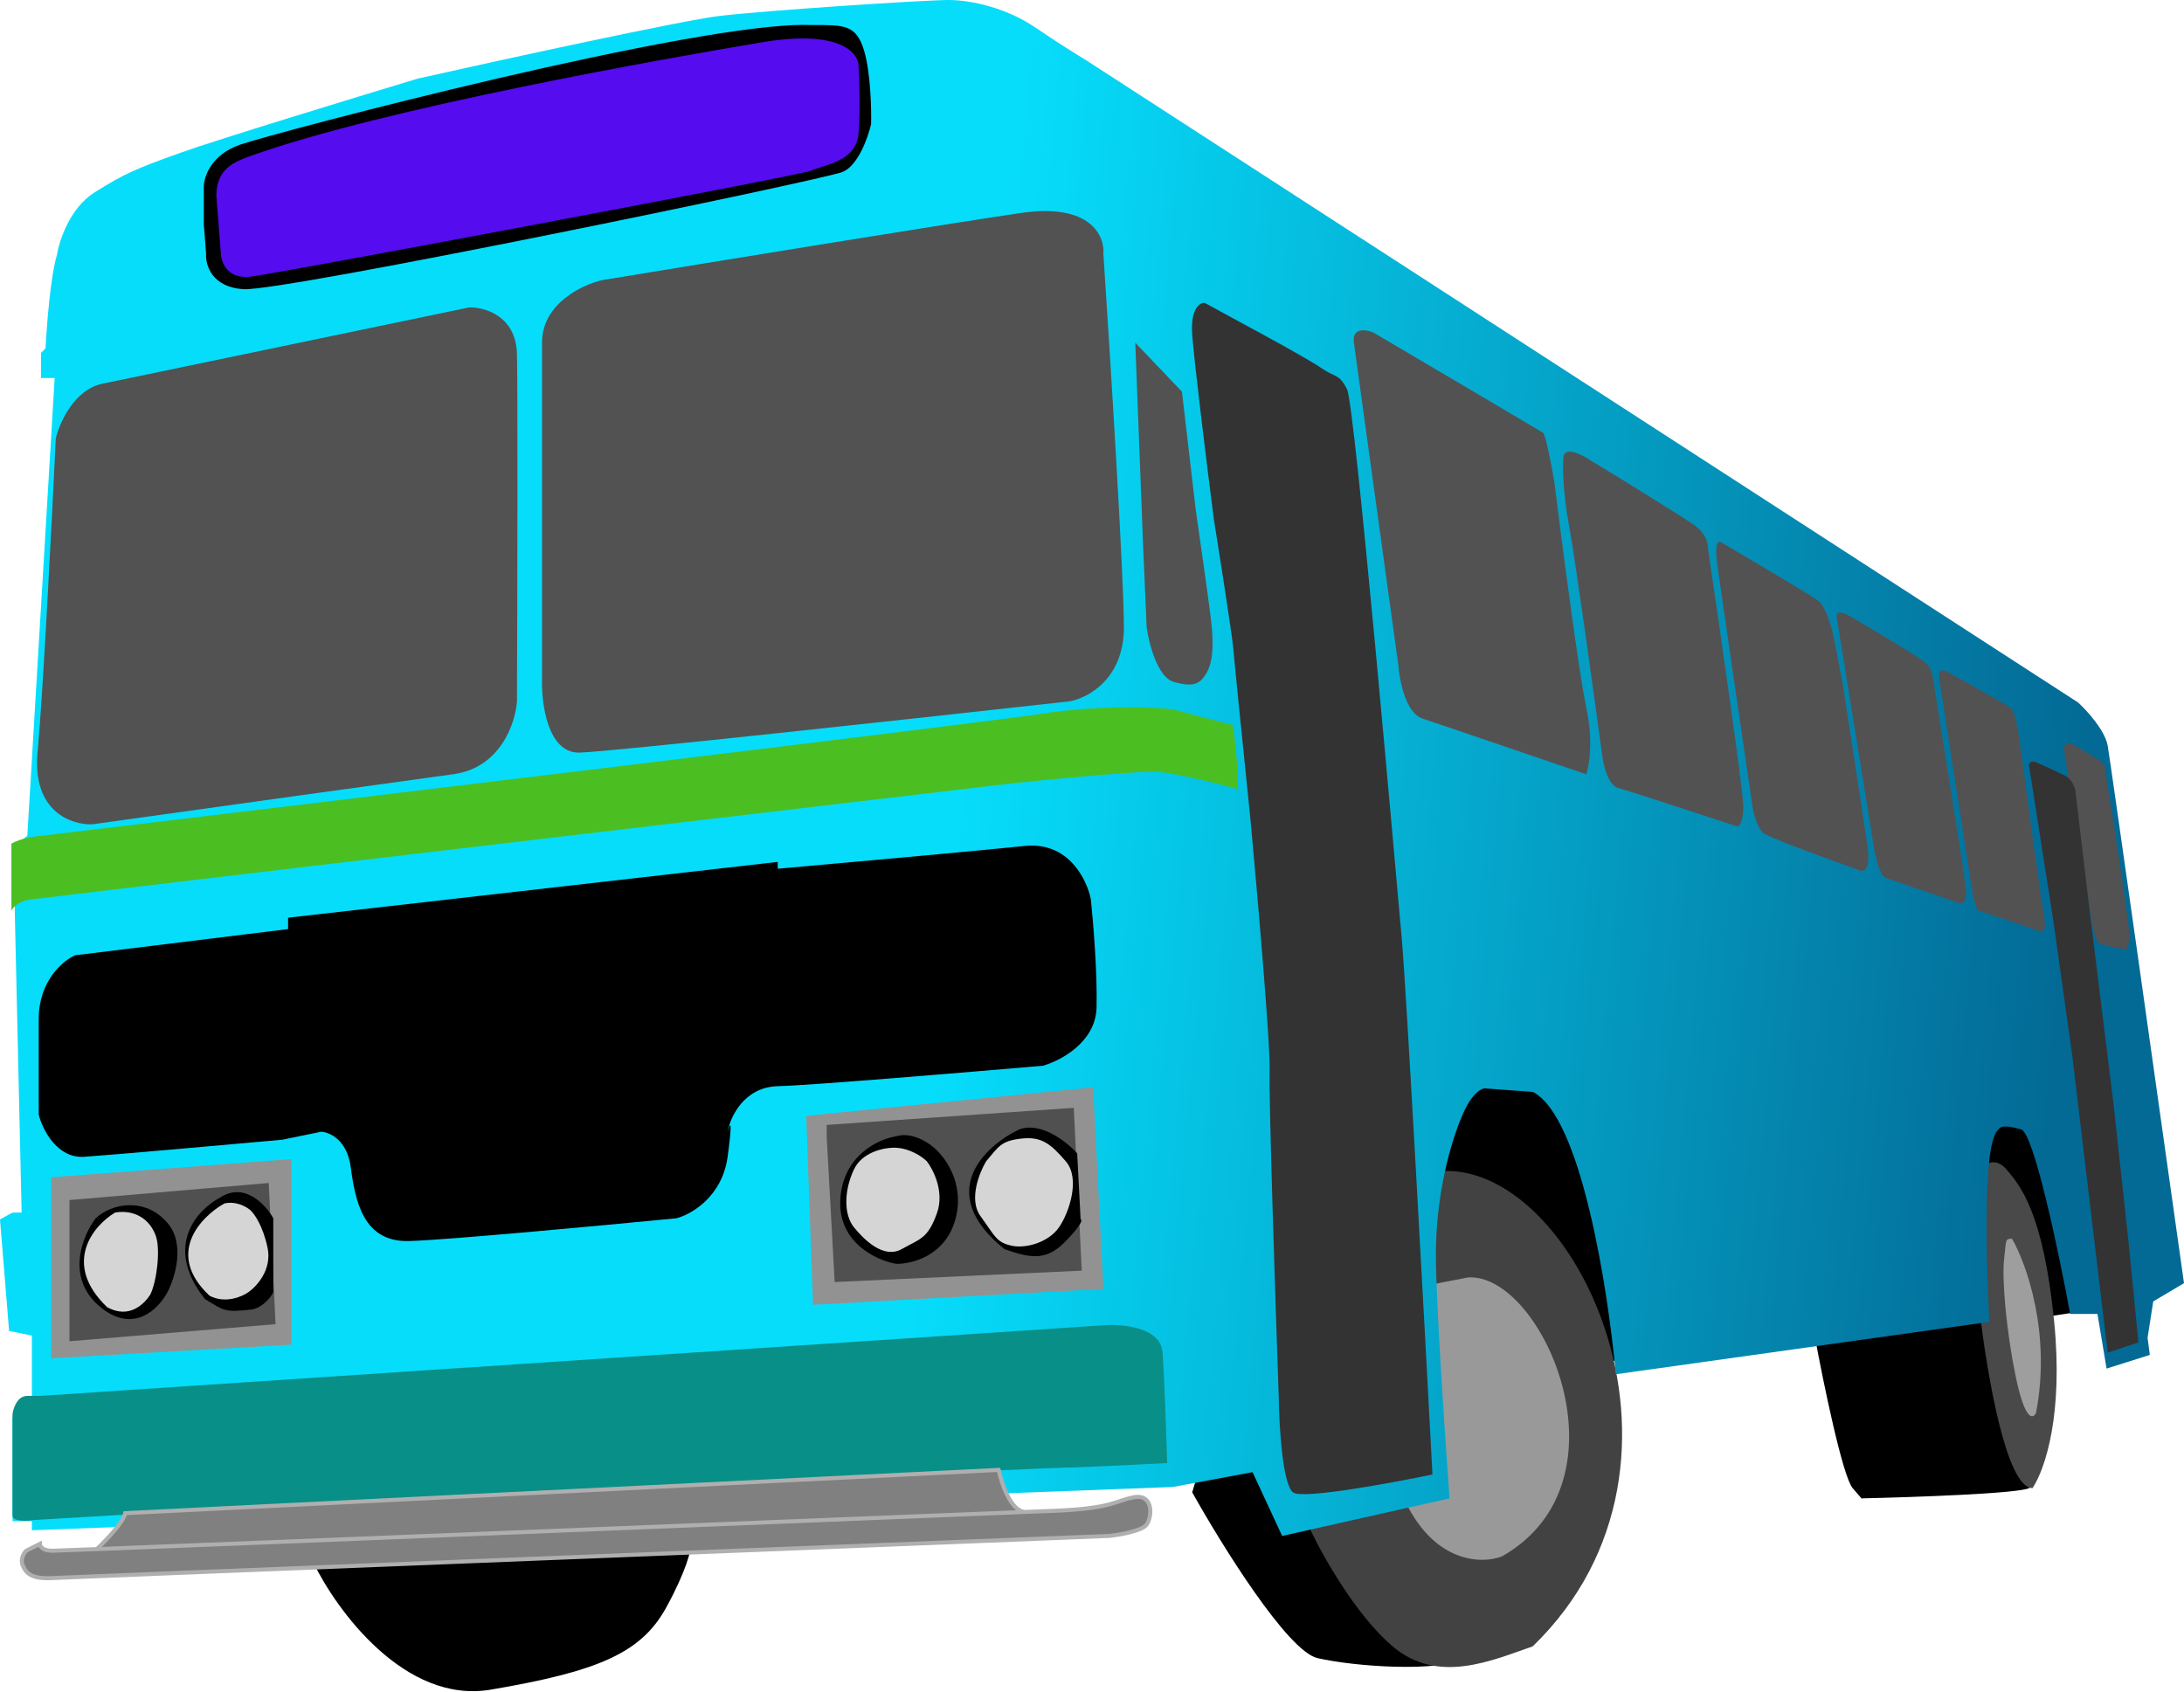 <svg width="542" height="420" viewBox="0 0 542 420" fill="none" xmlns="http://www.w3.org/2000/svg">
<path d="M506.112 277.782L493.113 276.652L484.352 307.736L504.981 327.235L514.307 325.822L516.567 324.126L506.112 277.782Z" fill="black"/>
<path d="M121.795 419.358C100.544 422.975 83.551 399.765 77.711 387.708L171.53 383.187C171.53 384.694 170.286 389.969 165.313 399.011C159.096 410.315 148.358 414.836 121.795 419.358Z" fill="black"/>
<path d="M391.947 266.196L359.167 261.11L348.429 312.54L369.905 317.062C379.136 327.612 400.198 345.772 410.598 334.017C420.997 322.261 402.497 283.905 391.947 266.196Z" fill="black"/>
<path d="M326.952 411.527C319.524 409.81 303.134 383.384 295.868 370.385C299.232 358.102 308.947 340.334 320.897 367.523C332.846 394.712 354.403 408.188 363.688 411.527C357.229 415.104 336.237 413.673 326.952 411.527Z" fill="black"/>
<path d="M380.361 408.619C428.061 362.501 389.121 283.999 354.646 291.064L338.256 295.585L325.257 379.796C328.271 386.201 336.56 400.933 345.603 408.619C356.906 418.227 370.47 412.01 380.361 408.619Z" fill="#424242"/>
<path d="M372.731 386.295C405.737 367.531 382.621 315.649 364.253 317.062L355.493 318.757C349.842 327.235 340.064 350.802 347.298 369.34C354.532 387.878 367.268 388.367 372.731 386.295Z" fill="#999999"/>
<path d="M459.767 369.34C457.281 366.401 452.514 343.248 450.442 332.039L492.547 325.257C497.351 339.386 506.281 367.984 503.568 369.34C500.855 370.696 474.745 371.601 462.028 371.883C462.311 372.26 462.254 372.279 459.767 369.34Z" fill="black"/>
<path d="M504.416 369.34C497.86 369.34 493.207 340.987 491.417 326.67V290.216C492.453 288.897 495.204 287.051 497.917 290.216C501.308 294.172 507.105 300.943 509.785 328.083C512.046 350.972 507.619 364.442 504.416 369.34Z" fill="#494949"/>
<path d="M505.264 350.689C509.107 331.021 502.909 313.671 499.329 307.454C497.634 307.454 497.916 307.454 497.351 312.54C496.786 317.627 497.916 330.343 500.177 341.364C502.438 352.385 504.416 352.385 505.264 350.689Z" fill="#9E9E9E"/>
<path d="M23.455 47.757C17.351 51.6 14.694 59.72 14.129 63.299C12.547 68.413 11.586 80.878 11.303 86.471L10.173 87.602V93.819H13.564L6.782 207.418L3.674 209.961V226.634L5.369 300.954H3.108L0 302.65L2.261 330.343L7.912 331.473V346.45L3.108 351.82V377.535H7.912V379.796L291.064 369.057L310.845 365.384L318.192 381.209L359.732 371.883C358.602 356.529 356.341 322.939 356.341 311.41C356.341 296.998 359.732 284.282 362.84 276.934C365.327 271.057 367.833 269.964 368.775 270.152L380.361 271C392.342 276.878 399.106 320.17 400.99 341.081L493.678 328.082C491.417 282.303 495.373 281.173 495.939 280.325C496.504 279.478 497.634 279.195 501.59 280.325C504.755 281.23 511.01 311.221 513.741 326.104H520.523L522.784 339.668L533.522 336.277L532.957 332.039L534.37 322.996L542 318.474C535.971 275.616 523.745 188.937 523.067 185.094C522.389 181.251 517.886 176.334 515.72 174.356L269.587 14.977C267.703 13.847 262.522 10.625 256.871 6.782C249.806 1.978 241.046 0 235.394 0C229.742 0 190.463 2.543 178.594 3.956C169.099 5.087 124.715 14.789 103.709 19.498C87.79 24.302 53.748 34.702 44.931 37.867C33.91 41.823 31.084 42.953 23.455 47.757Z" fill="url(#paint0_linear)"/>
<path d="M50.583 46.344V55.669L51.148 63.017C50.96 65.748 52.561 71.325 60.473 71.777C70.364 72.342 204.31 44.649 209.114 42.67C212.957 41.088 215.425 34.099 216.178 30.802C216.272 27.034 216.065 18.142 214.483 12.716C212.505 5.934 209.396 6.217 201.201 6.217C173.79 5.087 68.668 32.78 59.626 35.888C52.391 38.375 50.583 43.895 50.583 46.344Z" fill="black"/>
<path d="M54.822 63.017L53.691 48.605C53.691 41.823 58.213 40.135 62.169 38.714C95.231 26.846 165.595 14.412 189.333 10.456C208.322 7.291 213.07 13.093 213.07 16.39C213.258 19.593 213.522 27.411 213.07 33.063C212.505 40.127 204.875 40.772 201.201 42.388C198.658 43.507 69.234 67.821 62.169 68.668C56.517 69.347 54.916 65.183 54.822 63.017Z" fill="#550CEF"/>
<path d="M273.826 328.93L9.891 346.451H6.782C4.295 346.451 3.297 349.465 3.108 350.972V376.122C3.108 377.705 6.688 377.535 8.478 377.252L113.882 371.036C162.675 368.775 261.053 364.253 264.218 364.253C267.383 364.253 282.492 363.5 289.651 363.123C289.462 356.624 288.973 342.042 288.52 335.712C288.068 329.382 278.536 328.553 273.826 328.93Z" fill="#088F87"/>
<path d="M6.499 384.882L9.89 383.186C9.89 383.752 10.512 384.882 12.999 384.882C13.389 384.882 17.354 384.735 24.02 384.477C26.186 382.445 30.632 377.817 31.084 375.557L247.828 364.818C248.581 368.353 250.993 375.386 254.61 375.244C257.785 375.119 260.007 375.032 261.109 374.991C276.369 374.426 276.652 372.448 281.456 371.6C286.26 370.753 285.977 376.404 284.564 378.383C283.434 379.965 277.876 380.926 275.239 381.208C189.521 384.599 17.068 391.438 12.999 391.664C7.912 391.947 6.499 390.534 5.651 388.556C4.973 386.973 5.934 385.447 6.499 384.882Z" fill="#808080"/>
<path d="M24.02 384.477C17.354 384.735 13.389 384.882 12.999 384.882C10.512 384.882 9.89 383.752 9.89 383.186L6.499 384.882C5.934 385.447 4.973 386.973 5.651 388.556C6.499 390.534 7.912 391.947 12.999 391.664C17.068 391.438 189.521 384.599 275.239 381.208C277.876 380.926 283.434 379.965 284.564 378.383C285.977 376.404 286.26 370.753 281.456 371.6C276.652 372.448 276.369 374.426 261.109 374.991C260.007 375.032 257.785 375.119 254.61 375.244M24.02 384.477C26.186 382.445 30.632 377.817 31.084 375.557L247.828 364.818C248.581 368.353 250.993 375.386 254.61 375.244M24.02 384.477C66.595 382.826 219.356 376.637 254.61 375.244" stroke="#AFAFAF"/>
<path d="M2.826 226.069V209.396C5.086 208.04 8.854 207.512 10.456 207.418C86.848 198.281 243.363 179.442 258.284 177.181C273.204 174.921 286.354 175.486 291.064 176.051L306.041 180.007C306.7 185.47 307.793 196.284 306.888 195.832C305.758 195.267 292.759 192.158 287.955 191.593C284.112 191.141 261.863 193.289 251.219 194.419C171.341 203.839 10.795 222.791 7.63 223.243C4.465 223.695 3.108 225.315 2.826 226.069Z" fill="#4BBF22"/>
<path d="M12.716 337.125V304.628V292.194L72.342 287.673V333.734L12.716 337.125Z" fill="#929292"/>
<path d="M201.766 323.844L200.071 276.934L271.283 269.87L273.826 319.887L201.766 323.844Z" fill="#929292"/>
<path d="M207.136 318.192L205.157 282.021V279.195L266.479 274.956L268.457 315.366L207.136 318.192Z" fill="#505050"/>
<path d="M66.69 293.607L17.238 297.846V332.886L68.386 328.648L66.69 293.607Z" fill="#505050"/>
<path d="M24.585 324.126C16.221 316.892 20.535 306.606 23.738 302.367C27.694 298.694 35.889 296.998 41.54 303.497C46.062 308.697 43.424 317.156 41.54 320.735C39.374 324.88 32.95 331.36 24.585 324.126Z" fill="black"/>
<path d="M50.865 322.431C40.466 309.319 48.982 300.201 54.539 297.281C60.643 293.211 65.937 298.976 67.821 302.367V320.735C67.255 321.866 65.447 324.296 62.734 324.974C55.387 325.822 55.669 325.257 50.865 322.431Z" fill="black"/>
<path d="M208.549 297.563C209.227 286.712 218.062 282.68 222.395 282.021C225.916 280.891 229.891 283.245 231.438 284.564C234.358 286.825 239.576 293.607 237.09 302.65C234.603 311.692 226.257 313.765 222.395 313.67C217.497 312.823 207.87 308.414 208.549 297.563Z" fill="black"/>
<path d="M249.241 309.997C231.834 295.981 244.437 284.376 252.915 280.325C258.34 278.291 264.783 283.434 267.326 286.26L268.174 302.65C268.645 302.65 268.626 303.667 264.783 307.736C259.979 312.823 256.306 312.54 249.241 309.997Z" fill="black"/>
<path d="M26.564 324.409C15.486 313.784 22.889 304.345 28.542 300.954C33.345 300.106 37.286 302.599 38.715 306.888C39.846 310.28 38.904 318.003 37.303 321.3C35.984 323.373 32.215 327.574 26.564 324.409Z" fill="#D5D5D5"/>
<path d="M51.996 321.583C40.918 311.184 49.829 301.99 55.669 298.693C58.608 298.015 61.227 299.541 62.169 300.389C63.111 301.237 65.277 304.289 66.408 309.714C67.538 315.14 63.676 319.322 61.604 320.735C60.002 321.865 55.839 323.618 51.996 321.583Z" fill="#D5D5D5"/>
<path d="M211.94 290.216C213.974 285.921 219.381 284.847 221.83 284.847C225.673 284.847 228.895 287.108 230.025 288.238C231.626 290.31 234.377 295.755 232.568 300.954C230.308 307.454 228.33 307.454 223.808 309.997C219.287 312.54 214.483 307.736 211.94 304.628C209.396 301.519 209.396 295.585 211.94 290.216Z" fill="#D5D5D5"/>
<path d="M243.307 301.802C240.368 297.733 243.024 291.064 244.72 288.238C247.828 284.564 248.393 283.151 253.48 282.586C258.566 282.021 260.799 283.967 264.501 288.238C268.174 292.477 265.348 300.954 262.805 304.628C260.262 308.301 254.61 309.997 250.936 309.149C247.263 308.301 246.98 306.889 243.307 301.802Z" fill="#D5D5D5"/>
<path d="M347.016 165.03L335.995 85.058C335.465 81.215 338.977 81.762 340.799 82.515C354.552 90.616 382.226 106.931 382.904 107.383C383.583 107.835 385.071 115.672 385.73 119.534C387.614 134.699 391.834 167.121 393.643 175.486C395.451 183.851 394.396 190.086 393.643 192.159C381.774 188.108 357.02 179.668 352.95 178.312C348.881 176.955 347.299 168.892 347.016 165.03Z" fill="#525252"/>
<path d="M389.404 130.555C387.821 121.964 387.802 115.672 387.991 113.6C388.046 110.887 391.782 112.469 393.643 113.6C401.555 118.404 418.058 128.52 420.771 130.555C423.484 132.589 423.973 135.17 423.879 136.207C426.799 155.988 432.639 196.454 432.639 200.071C432.639 203.688 431.697 204.969 431.226 205.158C422.372 202.237 404.042 196.228 401.555 195.55C399.068 194.871 397.881 189.804 397.599 187.355C395.526 172.001 390.986 139.145 389.404 130.555Z" fill="#525252"/>
<path d="M426.14 139.88C425.462 134.907 426.422 134.228 426.988 134.511C434.052 138.656 448.747 147.34 451.007 148.923C453.268 150.505 454.775 156.364 455.246 159.096L457.224 169.269C458.92 180.196 462.537 203.632 463.441 209.962C464.345 216.291 462.311 216.555 461.18 215.896C454.022 213.353 439.308 207.983 437.726 206.853C436.143 205.723 435.183 201.861 434.9 200.071C432.263 182.08 426.818 144.854 426.14 139.88Z" fill="#525252"/>
<path d="M465.137 210.809L455.811 153.162C455.482 151.127 458.123 152.314 459.485 153.162C465.137 156.459 476.779 163.391 478.136 164.748C479.492 166.104 480.02 169.457 480.114 170.965C482.374 185.094 487.065 214.539 487.744 219.287C488.422 224.034 486.896 224.468 486.048 224.091C480.585 222.207 469.319 218.326 467.963 217.874C466.606 217.422 465.513 212.976 465.137 210.809Z" fill="#525252"/>
<path d="M489.156 219.287L481.244 168.421C480.841 165.831 482.395 166.212 483.222 166.726C488.026 169.363 497.917 174.864 499.047 175.769C500.177 176.673 501.025 182.174 501.308 184.811C503.003 197.434 506.564 223.582 507.242 227.199C507.92 230.816 506.959 231.344 506.394 231.155C501.684 229.554 492.039 226.295 491.135 226.069C490.23 225.843 489.439 221.453 489.156 219.287Z" fill="#525252"/>
<path d="M519.393 230.308L512.329 186.789C511.851 183.851 513.637 184.246 514.589 184.811C516.191 185.753 519.732 187.863 521.089 188.768C522.445 189.672 522.596 191.217 522.502 191.876L524.762 205.723C525.61 211.374 527.475 223.978 528.153 229.177C528.832 234.377 527.871 235.677 527.306 235.677C525.516 235.3 521.767 234.49 521.089 234.264C520.411 234.038 519.676 231.532 519.393 230.308Z" fill="#525252"/>
<path d="M283.716 136.207L281.738 85.058L293.324 97.21L296.715 126.316C297.563 132.156 299.485 145.588 300.389 152.597C301.519 161.357 300.672 165.03 299.259 167.291C297.846 169.552 296.433 170.682 291.346 169.269C287.277 168.139 285.129 159.755 284.564 155.705L283.716 136.207Z" fill="#525252"/>
<path d="M143.836 186.789C135.924 187.016 134.323 174.638 134.511 168.421V85.058C134.511 75.338 144.496 70.647 149.488 69.516C176.993 64.995 236.299 55.33 253.48 52.844C270.661 50.357 274.203 58.59 273.826 63.017C275.522 88.544 278.913 142.819 278.913 155.705C278.913 168.591 269.87 173.32 265.348 174.073C228.141 178.218 151.749 186.563 143.836 186.789Z" fill="#525252"/>
<path d="M116.426 76.298L25.433 95.231C18.425 96.69 14.789 104.882 13.847 108.796C12.905 128.671 10.682 172.095 9.325 186.789C7.969 201.484 17.803 204.781 22.89 204.592C47.851 201.107 100.714 193.741 112.469 192.159C124.225 190.576 127.917 179.442 128.294 174.073C128.388 149.3 128.52 97.379 128.294 87.884C128.068 78.389 120.288 76.204 116.426 76.298Z" fill="#525252"/>
<path d="M306.041 160.791C305.814 157.852 302.744 138.279 301.237 128.859C299.635 116.331 296.32 89.636 295.867 83.08C295.415 76.524 297.751 75.074 298.976 75.168L308.301 80.254C313.576 83.08 324.861 89.241 327.8 91.275C331.473 93.819 332.321 92.688 334.299 96.644C336.277 100.601 346.45 217.309 347.863 232.851C348.994 245.285 353.421 326.764 355.493 365.949C345.132 368.115 323.73 372.053 321.018 370.47C318.305 368.888 317.438 353.986 317.344 346.733C316.496 322.525 314.857 272.469 315.083 265.913C315.309 259.357 311.975 221.171 310.279 202.897C308.961 190.086 306.267 163.73 306.041 160.791Z" fill="#333333"/>
<path d="M509.503 228.047L503.568 190.18C503.391 189.05 504.436 188.956 504.981 189.05C506.488 189.709 510.068 191.311 512.328 192.441C514.589 193.571 515.154 196.115 515.154 197.245L518.828 228.047L524.48 273.826L528.153 307.454L530.697 333.169L523.067 335.712L518.545 297.846L514.307 262.24L509.503 228.047Z" fill="#333333"/>
<path d="M9.608 276.652V252.915C9.608 243.42 15.636 238.409 18.651 237.09L71.494 230.59V227.765L193.006 213.918V215.613C208.925 214.2 243.476 211.092 254.327 209.962C265.179 208.831 269.775 218.345 270.717 223.243C271.283 228.612 272.356 241.498 272.13 250.089C271.904 258.679 263.182 263.276 258.849 264.501C240.387 266.102 201.371 269.361 193.006 269.587C184.642 269.813 181.232 277.217 180.572 280.891C181.138 278.818 181.929 277.161 180.572 287.108C179.216 297.055 171.53 301.425 167.856 302.367C149.488 304.157 110.491 307.793 101.448 308.019C90.145 308.302 88.167 298.128 87.037 289.651C86.132 282.869 81.761 280.985 79.689 280.891L70.081 282.869C56.517 284.093 27.693 286.655 20.911 287.108C14.129 287.56 10.55 280.326 9.608 276.652Z" fill="black"/>
<defs>
<linearGradient id="paint0_linear" x1="-0.283" y1="220.417" x2="511.763" y2="267.326" gradientUnits="userSpaceOnUse">
<stop offset="0.457" stop-color="#06DDFB"/>
<stop offset="1" stop-color="#036995"/>
</linearGradient>
</defs>
</svg>
